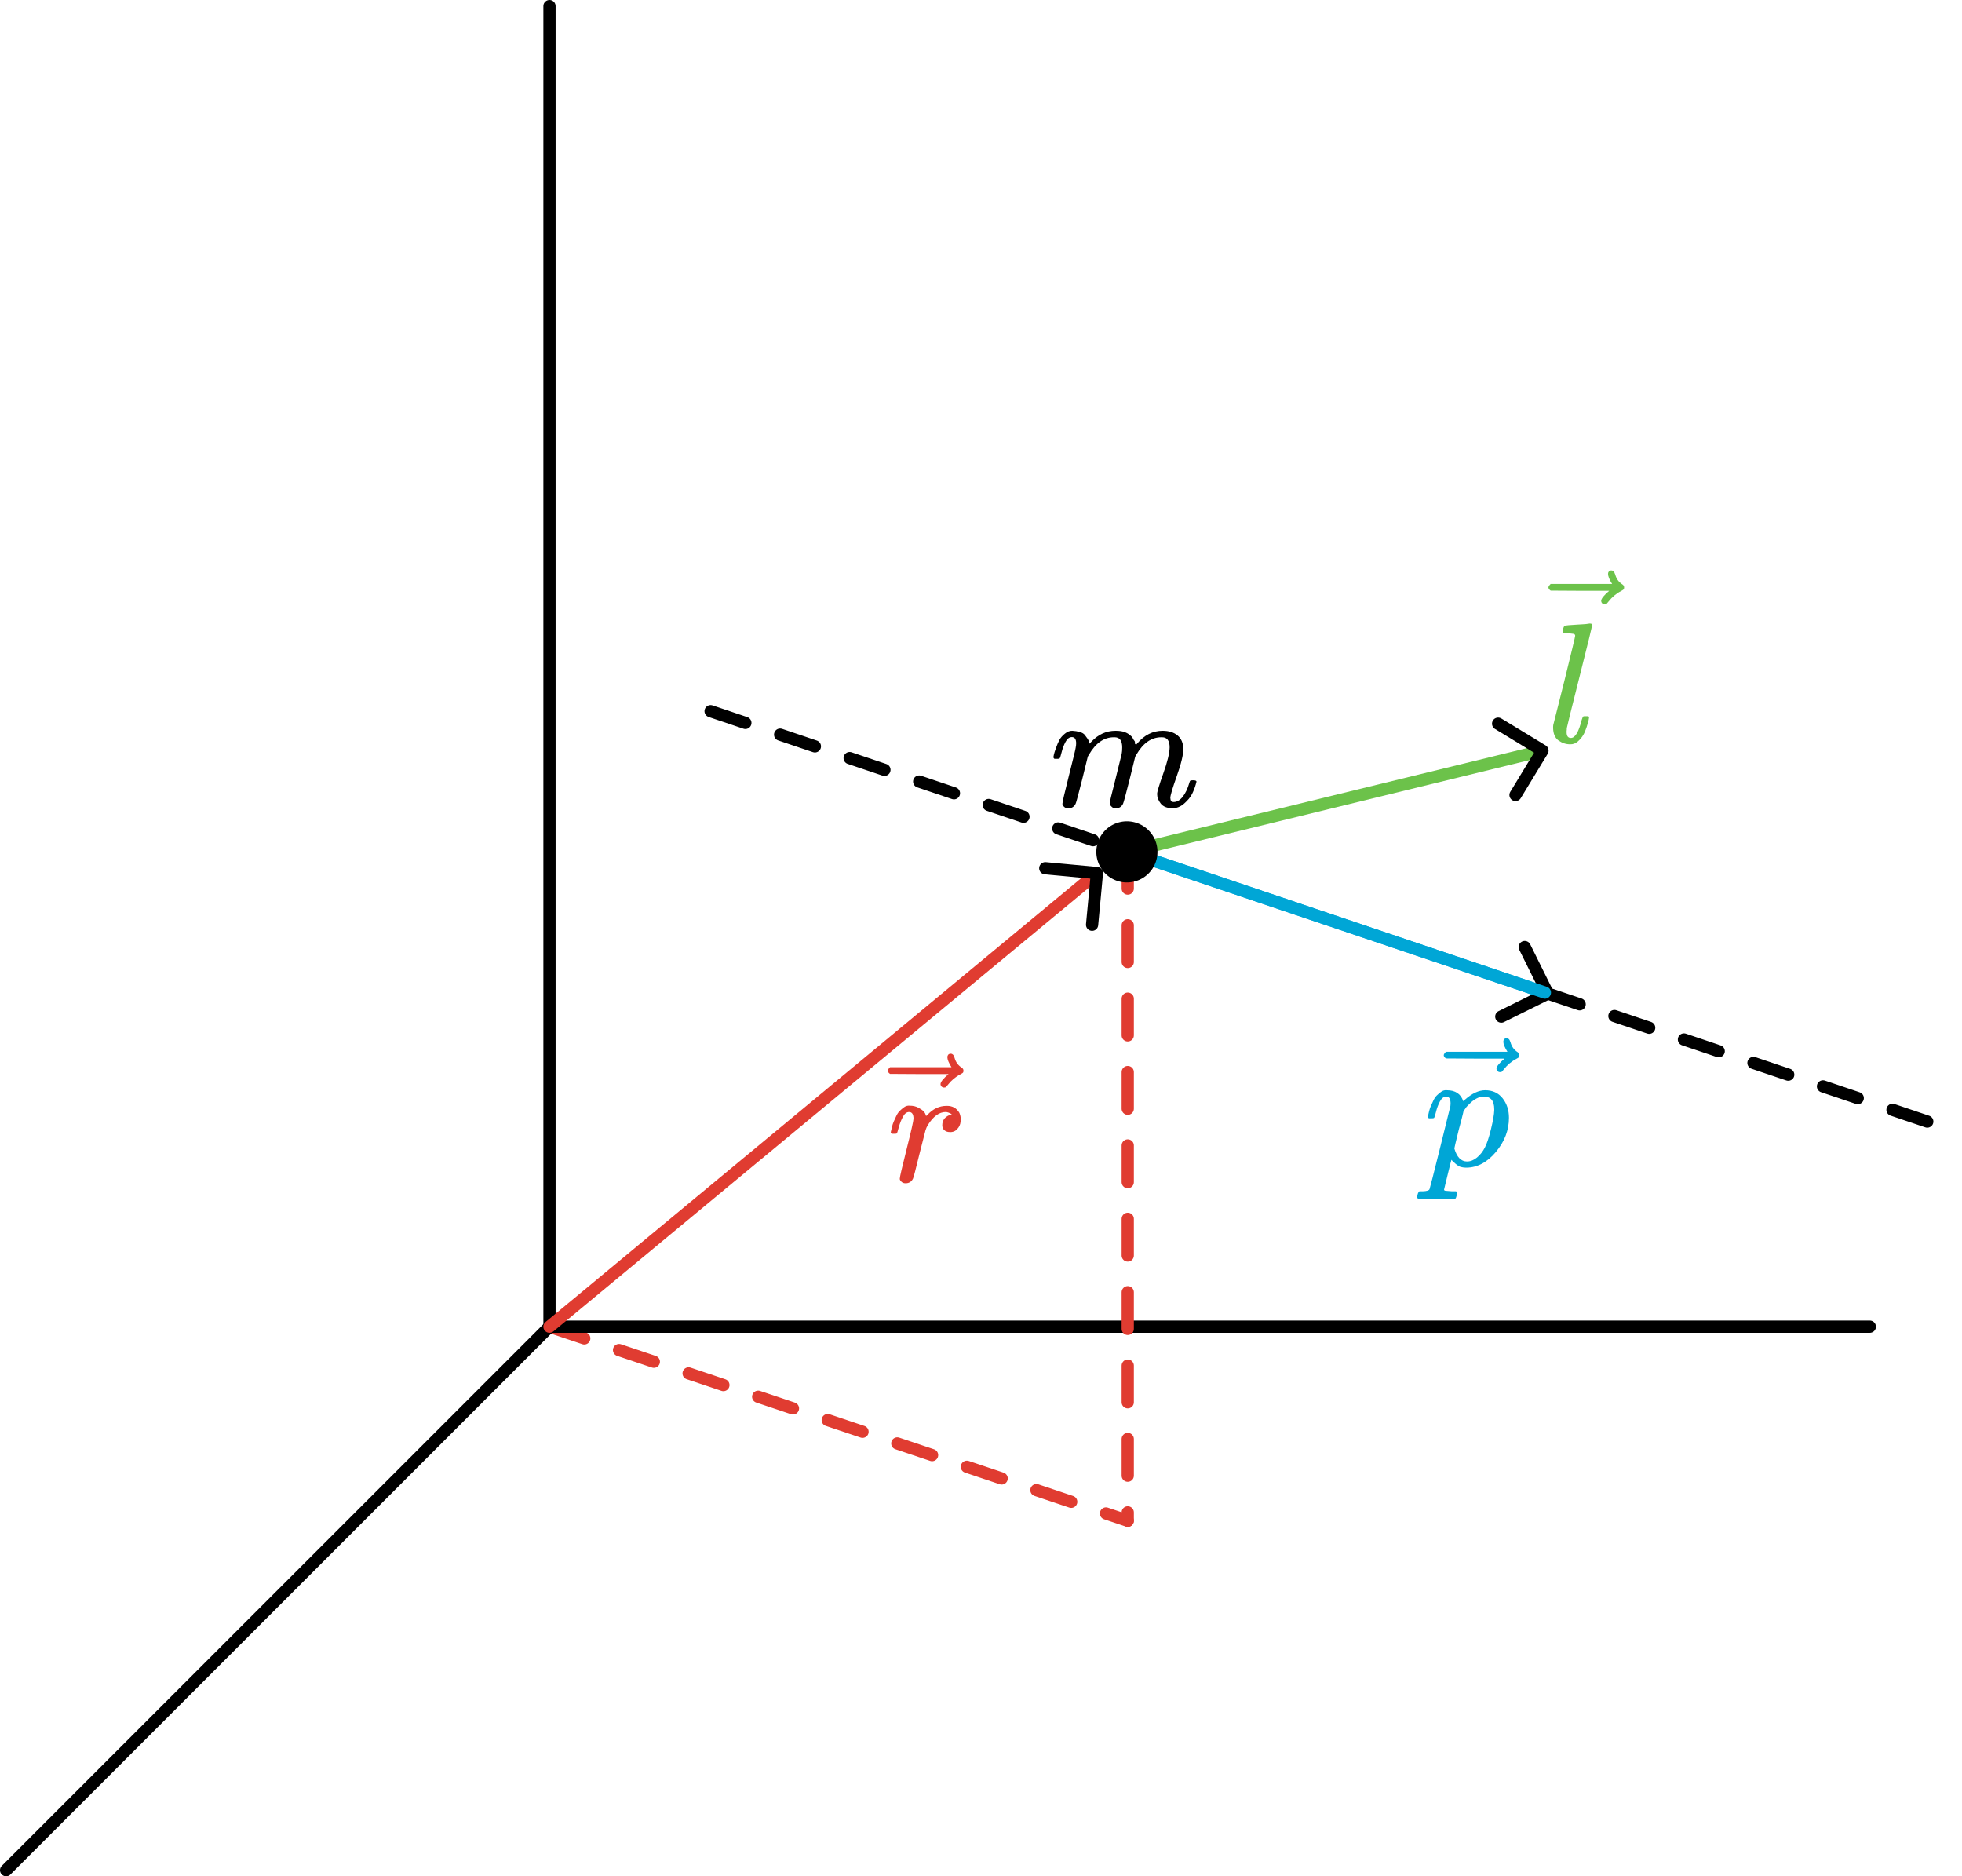 <?xml version="1.0" encoding="UTF-8" standalone="no"?>
<!-- Created with Inkscape (http://www.inkscape.org/) -->

<svg
   width="160.437mm"
   height="153.4mm"
   viewBox="0 0 160.437 153.4"
   version="1.1"
   id="svg1"
   xml:space="preserve"
   inkscape:version="1.4 (86a8ad7, 2024-10-11)"
   sodipodi:docname="Ch6.svg"
   xmlns:inkscape="http://www.inkscape.org/namespaces/inkscape"
   xmlns:sodipodi="http://sodipodi.sourceforge.net/DTD/sodipodi-0.dtd"
   xmlns:xlink="http://www.w3.org/1999/xlink"
   xmlns="http://www.w3.org/2000/svg"
   xmlns:svg="http://www.w3.org/2000/svg"><sodipodi:namedview
     id="namedview1"
     pagecolor="#ffffff"
     bordercolor="#000000"
     borderopacity="0.25"
     inkscape:showpageshadow="2"
     inkscape:pageopacity="0.0"
     inkscape:pagecheckerboard="0"
     inkscape:deskcolor="#d1d1d1"
     inkscape:document-units="mm"
     inkscape:zoom="0.47851563"
     inkscape:cx="2777.3388"
     inkscape:cy="3760.5878"
     inkscape:window-width="1920"
     inkscape:window-height="974"
     inkscape:window-x="-11"
     inkscape:window-y="1609"
     inkscape:window-maximized="1"
     inkscape:current-layer="layer1"
     showgrid="false"><inkscape:page
       x="0"
       y="-1.9850228e-12"
       width="160.437"
       height="153.4"
       id="page2"
       margin="0"
       bleed="0" /></sodipodi:namedview><defs
     id="defs1"><marker
       style="overflow:visible"
       id="ArrowWide"
       refX="0"
       refY="0"
       orient="auto-start-reverse"
       inkscape:stockid="Wide arrow"
       markerWidth="1"
       markerHeight="1"
       viewBox="0 0 1 1"
       inkscape:isstock="true"
       inkscape:collect="always"
       preserveAspectRatio="xMidYMid"><path
         style="fill:none;stroke:context-stroke;stroke-width:1;stroke-linecap:butt"
         d="M 3,-3 0,0 3,3"
         transform="rotate(180,0.125,0)"
         sodipodi:nodetypes="ccc"
         id="path8" /></marker><style
       type="text/css"
       id="style1">*{stroke-linejoin: round; stroke-linecap: butt}</style><style
       type="text/css"
       id="style1-4">*{stroke-linejoin: round; stroke-linecap: butt}</style><style
       type="text/css"
       id="style1-1">*{stroke-linejoin: round; stroke-linecap: butt}</style><path
       id="MJX-30-TEX-I-1D45A"
       d="m 21,287 q 1,6 3,16 2,10 12,38 10,28 20,47 10,19 32,37 22,18 44,17 22,-1 43,-7 21,-6 30,-18 9,-12 16,-22 7,-10 8,-19 l 2,-7 q 0,-2 1,-2 l 11,11 q 60,64 141,64 17,0 31,-2 14,-2 26,-7 12,-5 19,-10 7,-5 15,-12 8,-7 10,-13 2,-6 8,-13 6,-7 4,-12 -2,-5 3,-9 5,-4 2,-7 l 8,10 q 63,75 149,75 54,0 87,-27 33,-27 34,-79 0,-51 -38,-158 -38,-107 -38,-128 1,-14 5,-19 4,-5 15,-5 28,0 52,30 24,30 39,82 3,11 6,13 3,2 16,2 20,0 20,-8 0,-1 -4,-15 -8,-29 -22,-57 -14,-28 -46,-56 -32,-28 -69,-27 -47,0 -68,27 -21,27 -21,56 0,19 36,120 36,101 37,152 0,59 -44,59 h -5 Q 565,404 506,303 L 499,291 466,157 Q 433,26 428,16 q -13,-27 -43,-27 -13,0 -21,7 -8,7 -11,12 -3,5 -3,10 0,11 34,143 l 36,146 q 3,15 3,38 0,59 -44,59 h -5 Q 288,404 229,303 L 222,291 189,157 Q 156,26 151,16 138,-11 108,-11 95,-11 87,-5 79,1 76,7 q -3,6 -2,10 0,13 38,164 39,154 39,161 3,15 3,27 0,36 -25,36 -22,0 -37,-28 Q 77,349 69,316 61,283 57,280 55,278 41,278 H 27 q -6,6 -6,9 z" /><path
       id="MJX-30-TEX-I-1D459"
       d="m 117,59 q 0,-33 25,-33 37,0 63,105 6,20 10,21 2,1 10,1 h 4 q 9,0 12,0 3,0 5,-2 2,-2 2,-7 -1,-6 -3,-16 Q 243,118 234,90 225,62 214,43 203,24 183,6 163,-12 137,-11 101,-11 70,11 39,33 38,85 q 0,12 1,17 l 65,258 q 63,255 63,263 0,3 -1,5 -1,2 -4,4 -3,2 -5,2 -2,0 -8,1 -6,1 -8,1 -2,0 -9,1 -7,1 -10,0 -10,0 -13,0 -3,0 -8,1 -5,1 -6,3 -1,2 -1,6 0,2 2,14 5,19 11,21 6,2 72,6 15,1 34,2 19,1 30,3 11,2 11,1 12,0 12,-8 0,-11 -73,-300 -73,-289 -75,-303 0,-2 0,-8 0,-6 -1,-10 z" /><path
       id="MJX-30-TEX-N-20D7"
       d="m 377,694 q 0,8 5,14 5,6 15,6 7,0 12,-5 5,-4 10,-19 10,-37 41,-57 11,-7 11,-18 0,-9 -3,-12 -3,-3 -14,-9 -43,-22 -75,-63 -2,-2 -5,-6 -3,-4 -5,-6 -2,-2 -5,-2 -3,0 -7,-1 -7,0 -13,5 -6,5 -7,15 0,19 47,59 H 213 l -171,1 q -13,9 -13,19 0,7 13,20 h 359 q -24,38 -24,59 z" /><path
       id="MJX-30-TEX-I-1D45F"
       d="m 21,287 q 1,3 2,8 1,5 5,22 4,17 10,31 6,14 15,33 9,19 20,30 11,11 26,22 15,11 33,9 29,0 51,-12 22,-12 31,-22 9,-10 11,-20 2,-6 3,-6 1,0 8,7 48,52 111,52 h 3 q 48,0 72,-41 8,-19 8,-37 0,-30 -13,-48 -13,-18 -26,-23 -13,-5 -25,-4 -20,0 -32,11 -12,11 -12,29 0,48 56,64 -22,13 -36,13 -56,0 -103,-74 Q 229,315 224,298 219,281 190,165 156,25 151,16 138,-11 108,-11 95,-11 87,-5 79,1 76,7 q -3,6 -2,10 0,13 40,172 40,159 40,177 0,39 -26,39 -21,0 -36,-28 Q 77,349 68,316 59,283 57,280 55,278 41,278 H 27 q -6,6 -6,9 z" /><path
       id="MJX-30-TEX-I-1D45D"
       d="m 23,287 q 1,3 2,8 1,5 5,22 4,17 10,31 6,14 15,33 9,19 20,30 11,11 26,22 15,11 33,9 75,0 96,-64 l 10,9 q 62,55 118,55 65,0 102,-47 37,-47 37,-114 0,-108 -76,-199 -76,-91 -172,-92 -22,0 -39,6 -11,5 -23,15 -12,10 -19,17 l -7,8 q -1,-1 -22,-87 -21,-86 -21,-87 0,-6 8,-7 8,-1 37,-3 h 25 q 6,-7 6,-9 0,-2 -3,-18 -3,-12 -6,-15 -3,-3 -13,-4 -2,0 -11,0 -9,0 -34,1 -25,1 -62,1 -70,0 -89,-2 h -8 q -7,7 -7,11 2,27 13,35 h 20 q 34,1 39,12 3,6 61,239 58,233 61,247 1,5 1,14 0,41 -25,41 -22,0 -37,-28 Q 79,349 71,316 63,283 59,280 57,278 43,278 H 29 q -6,6 -6,9 z M 178,102 q 22,-76 74,-76 30,0 58,23 28,23 46,58 18,34 36,108 18,74 19,110 v 6 q 0,74 -61,74 -11,0 -22,-3 -11,-3 -22,-9 -11,-6 -20,-13 -9,-7 -17,-15 -8,-8 -15,-15 -7,-7 -11,-14 -4,-7 -8,-10 l -3,-4 q 0,-1 -3,-14 -3,-13 -11,-44 -8,-31 -14,-52 -26,-106 -26,-110 z" /><style
       type="text/css"
       id="style1-9">*{stroke-linejoin: round; stroke-linecap: butt}</style><style
       type="text/css"
       id="style1-4-4">*{stroke-linejoin: round; stroke-linecap: butt}</style><style
       type="text/css"
       id="style1-1-8">*{stroke-linejoin: round; stroke-linecap: butt}</style></defs><g
     inkscape:label="Layer 1"
     inkscape:groupmode="layer"
     id="layer1"
     transform="translate(148.508,-933.981)"><path
       style="fill:#e03c31;fill-opacity:1;stroke:#e03c31;stroke-width:1;stroke-linecap:round;stroke-dasharray:3, 3;stroke-dashoffset:0;stroke-opacity:1"
       d="m -103.575,1042.449 47.285,15.866"
       id="path111"
       sodipodi:nodetypes="cc" /><path
       style="fill:#000000;fill-opacity:1;stroke:#000000;stroke-width:1;stroke-linecap:round;stroke-dasharray:3, 3;stroke-dashoffset:0;stroke-opacity:1"
       d="m -22.18,1015.132 34.11,11.503"
       id="path108"
       sodipodi:nodetypes="cc" /><path
       style="fill:#000000;fill-opacity:1;stroke:#000000;stroke-width:1;stroke-linecap:round;stroke-dasharray:none;stroke-dashoffset:0;stroke-opacity:1"
       d="m -103.575,1042.449 -44.433,44.433"
       id="path89" /><path
       style="fill:#000000;fill-opacity:1;stroke:#000000;stroke-width:1;stroke-linecap:round;stroke-dasharray:none;stroke-dashoffset:0;stroke-opacity:1"
       d="M -103.575,1042.449 H 4.392"
       id="path90" /><path
       style="fill:#000000;fill-opacity:1;stroke:#000000;stroke-width:1;stroke-linecap:round;stroke-dasharray:none;stroke-dashoffset:0;stroke-opacity:1"
       d="M -103.575,1042.449 V 934.481"
       id="path91" /><path
       style="fill:#000000;fill-opacity:1;stroke:#e03c31;stroke-width:1;stroke-linecap:round;stroke-dasharray:none;stroke-dashoffset:0;stroke-opacity:1;marker-end:url(#ArrowWide)"
       d="m -103.575,1042.449 44.573,-36.928"
       id="path92"
       sodipodi:nodetypes="cc" /><path
       style="fill:#000000;fill-opacity:1;stroke:#6cc24a;stroke-width:1;stroke-linecap:round;stroke-dasharray:none;stroke-dashoffset:0;stroke-opacity:1;marker-end:url(#ArrowWide)"
       d="m -56.29,1003.629 33.669,-8.218"
       id="path93"
       sodipodi:nodetypes="cc" /><path
       style="fill:#000000;fill-opacity:1;stroke:#00a6d6;stroke-width:1;stroke-linecap:round;stroke-dasharray:none;stroke-dashoffset:0;stroke-opacity:1;marker-end:url(#ArrowWide)"
       d="m -56.29,1003.629 34.11,11.503"
       id="path94"
       sodipodi:nodetypes="cc" /><use
       data-c="1D45A"
       xlink:href="#MJX-30-TEX-I-1D45A"
       id="use95"
       style="fill:#000000;stroke:#000000;stroke-width:0"
       transform="matrix(0.014,0,0,-0.014,-62.665,999.915)" /><use
       data-c="1D459"
       xlink:href="#MJX-30-TEX-I-1D459"
       id="use96"
       style="fill:#6cc24a;fill-opacity:1;stroke:#000000;stroke-width:0"
       transform="matrix(0.014,0,0,-0.014,-22.04,994.679)" /><use
       data-c="20D7"
       xlink:href="#MJX-30-TEX-N-20D7"
       id="use97"
       style="fill:#6cc24a;fill-opacity:1;stroke:#000000;stroke-width:0"
       transform="matrix(0.014,0,0,-0.014,-22.295,990.613)" /><use
       data-c="1D45D"
       xlink:href="#MJX-30-TEX-I-1D45D"
       id="use99"
       style="fill:#00a6d6;fill-opacity:1;stroke:#000000;stroke-width:0"
       transform="matrix(0.014,0,0,-0.014,-32.075,1029.305)" /><use
       data-c="20D7"
       xlink:href="#MJX-30-TEX-N-20D7"
       id="use100"
       style="fill:#00a6d6;fill-opacity:1;stroke:#000000;stroke-width:0"
       transform="matrix(0.014,0,0,-0.014,-30.856,1028.86)" /><use
       data-c="1D45F"
       xlink:href="#MJX-30-TEX-I-1D45F"
       id="use103"
       style="fill:#e03c31;fill-opacity:1;stroke:#000000;stroke-width:0"
       transform="matrix(0.014,0,0,-0.014,-75.965,1030.568)" /><use
       data-c="20D7"
       xlink:href="#MJX-30-TEX-N-20D7"
       id="use104"
       style="fill:#e03c31;fill-opacity:1;stroke:#000000;stroke-width:0"
       transform="matrix(0.014,0,0,-0.014,-76.317,1030.123)" /><path
       style="fill:#000000;fill-opacity:1;stroke:#00a6d6;stroke-width:1;stroke-linecap:round;stroke-dasharray:none;stroke-dashoffset:0;stroke-opacity:1"
       d="m -56.29,1003.629 34.11,11.503"
       id="path106"
       sodipodi:nodetypes="cc" /><path
       style="fill:#000000;fill-opacity:1;stroke:#000000;stroke-width:1;stroke-linecap:round;stroke-dasharray:3, 3;stroke-dashoffset:0;stroke-opacity:1"
       d="m -90.4,992.126 34.11,11.503"
       id="path107"
       sodipodi:nodetypes="cc" /><path
       style="fill:#e03c31;fill-opacity:1;stroke:#e03c31;stroke-width:1;stroke-linecap:round;stroke-dasharray:3, 3;stroke-dashoffset:0;stroke-opacity:1"
       d="m -56.29,1003.629 v 54.686"
       id="path112" /><path
       style="fill:#000000;fill-opacity:1;stroke:#000000;stroke-width:1;stroke-linecap:round;stroke-dasharray:none;stroke-dashoffset:0;stroke-opacity:1"
       id="path95"
       sodipodi:type="arc"
       sodipodi:cx="-56.358051"
       sodipodi:cy="1003.6292"
       sodipodi:rx="2"
       sodipodi:ry="2"
       sodipodi:start="5.2699792"
       sodipodi:end="5.2387076"
       sodipodi:open="true"
       sodipodi:arc-type="arc"
       d="m -55.3,1001.932 a 2,2 0 0 1 0.647,2.742 2,2 0 0 1 -2.737,0.668 2,2 0 0 1 -0.69,-2.732 2,2 0 0 1 2.726,-0.711"
       inkscape:export-filename="AngularMomentumFreeParticle.png"
       inkscape:export-xdpi="331.16037"
       inkscape:export-ydpi="331.16037" /></g></svg>
